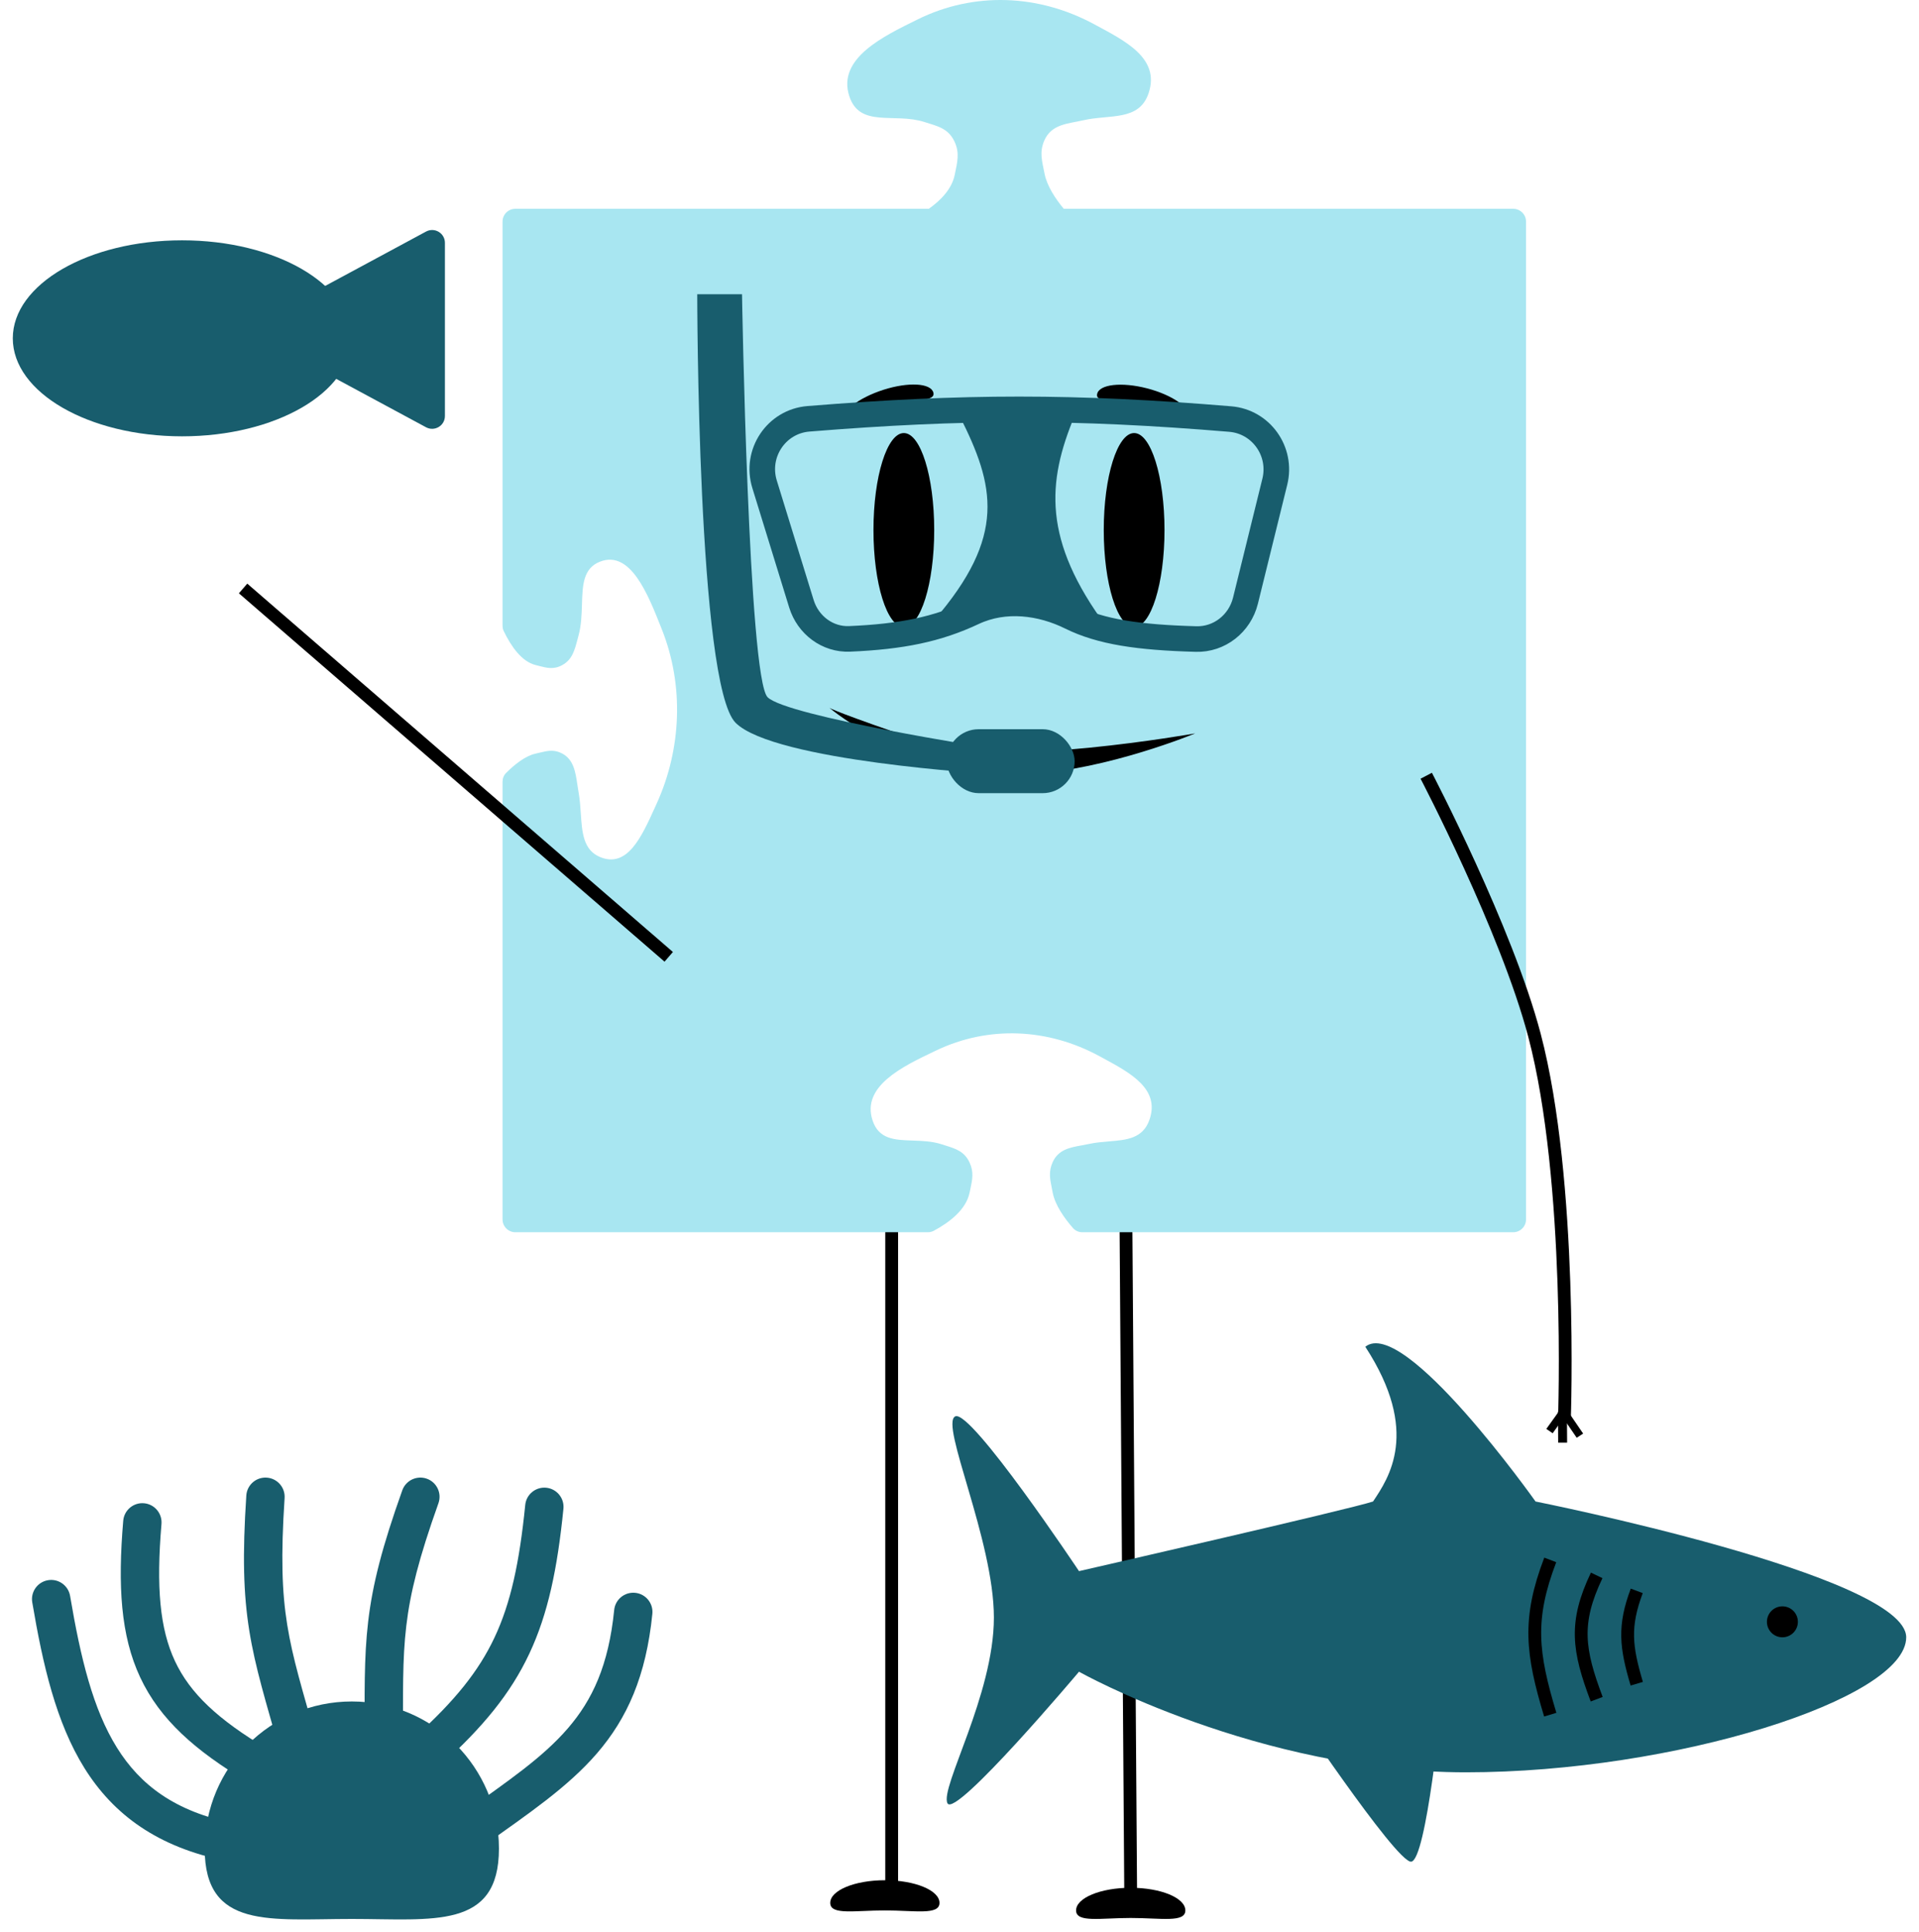 <svg width="150" height="151" viewBox="0 0 150 151" fill="none" xmlns="http://www.w3.org/2000/svg">
<path d="M88 94L88.385 148.744" stroke="black"/>
<path d="M92.653 149.334C92.653 150.312 90.742 149.924 88.383 149.924C86.025 149.924 84.113 150.312 84.113 149.334C84.113 148.356 86.025 147.563 88.383 147.563C90.742 147.563 92.653 148.356 92.653 149.334Z" fill="black"/>
<path d="M69.699 95.621V147.563" stroke="black"/>
<path d="M73.436 148.744C73.436 149.722 71.525 149.334 69.166 149.334C66.808 149.334 64.896 149.722 64.896 148.744C64.896 147.766 66.808 146.973 69.166 146.973C71.525 146.973 73.436 147.766 73.436 148.744Z" fill="black"/>
<path d="M71.719 1.522C76.139 -0.663 81.175 -0.457 85.525 1.894C87.911 3.184 90.703 4.528 89.782 7.282C89.041 9.5 86.747 8.92 84.654 9.406C83.487 9.677 82.191 9.685 81.626 10.99C81.231 11.901 81.455 12.59 81.648 13.577C81.837 14.538 82.492 15.527 83.149 16.321H118.282C118.834 16.321 119.282 16.769 119.282 17.321V95.321C119.282 95.873 118.834 96.321 118.282 96.321H84.6C84.323 96.321 84.056 96.207 83.874 95.999C83.203 95.231 82.472 94.206 82.283 93.218C82.262 93.108 82.241 93.003 82.221 92.9C82.07 92.157 81.953 91.581 82.279 90.851C82.722 89.861 83.629 89.697 84.545 89.532C84.728 89.499 84.912 89.465 85.092 89.426C85.614 89.31 86.15 89.266 86.667 89.222C88.07 89.106 89.34 89.001 89.851 87.522C90.68 85.126 88.375 83.878 86.252 82.728C86.149 82.673 86.047 82.618 85.945 82.562C81.934 80.378 77.274 80.151 73.17 82.116C73.107 82.146 73.044 82.177 72.98 82.207C70.564 83.361 67.332 84.906 68.2 87.569C68.687 89.064 69.928 89.106 71.334 89.154C72.077 89.18 72.867 89.206 73.616 89.45C73.714 89.482 73.809 89.512 73.903 89.542C74.717 89.797 75.381 90.005 75.784 90.865C76.136 91.614 76.006 92.216 75.838 92.998C75.821 93.074 75.805 93.152 75.788 93.231C75.512 94.553 74.231 95.542 72.985 96.21C72.846 96.284 72.69 96.321 72.532 96.321H40.282C39.73 96.321 39.282 95.873 39.282 95.321V61.102C39.282 60.849 39.377 60.603 39.556 60.424C40.217 59.763 41.051 59.093 41.857 58.91C41.955 58.888 42.049 58.865 42.139 58.844L42.611 58.738C43.064 58.653 43.474 58.648 43.96 58.91C44.84 59.384 44.984 60.351 45.129 61.328C45.158 61.523 45.187 61.72 45.222 61.912C45.323 62.469 45.362 63.041 45.399 63.593C45.5 65.089 45.592 66.444 46.904 66.992C49.032 67.881 50.146 65.424 51.172 63.162C51.221 63.053 51.271 62.944 51.32 62.836C53.269 58.563 53.479 53.594 51.74 49.213L51.66 49.011C50.639 46.432 49.273 42.982 46.904 43.902C45.575 44.419 45.535 45.741 45.489 47.241C45.465 48.034 45.44 48.876 45.222 49.675C45.193 49.779 45.167 49.881 45.141 49.98C44.912 50.848 44.725 51.555 43.96 51.983C43.293 52.356 42.76 52.218 42.065 52.037C41.998 52.019 41.928 52.001 41.857 51.983C40.785 51.712 39.961 50.547 39.376 49.334C39.313 49.204 39.282 49.061 39.282 48.917V17.321C39.282 16.769 39.73 16.321 40.282 16.321H72.601C73.575 15.632 74.413 14.742 74.631 13.65C74.828 12.664 75.031 11.96 74.608 11.064C74.115 10.02 73.279 9.864 72.256 9.536C69.91 8.785 67.211 10.02 66.389 7.528C65.407 4.548 69.1 2.817 71.719 1.522Z" fill="#A8E6F1"/>
<ellipse cx="70.649" cy="41.434" rx="2.374" ry="7.583" fill="black"/>
<path d="M72.956 30.685C73.158 31.43 71.37 31.193 69.414 31.819C67.458 32.445 66.074 33.697 65.873 32.953C65.671 32.209 67.093 31.098 69.049 30.471C71.005 29.845 72.754 29.941 72.956 30.685Z" fill="black"/>
<path d="M92.944 32.648C92.779 33.403 91.335 32.233 89.351 31.721C87.367 31.21 85.594 31.55 85.759 30.795C85.924 30.04 87.666 29.843 89.65 30.354C91.634 30.866 93.109 31.893 92.944 32.648Z" fill="black"/>
<ellipse cx="88.65" cy="41.434" rx="2.374" ry="7.583" fill="black"/>
<path d="M72.692 58.174C65.246 55.656 64.831 55.329 64.831 55.329C64.831 55.329 71.5 61 80.5 60.5C86.603 60.161 93.423 57.328 93.423 57.328C93.423 57.328 78.204 60.037 72.692 58.174Z" fill="black"/>
<path d="M19 46L52.271 74.793" stroke="black"/>
<path d="M111.483 60.638C111.483 60.638 117.759 72.638 119.942 80.921C122.951 92.341 122.284 110.916 122.284 110.916" stroke="black"/>
<line y1="-0.3" x2="2.076" y2="-0.3" transform="matrix(0.564 0.826 0.838 -0.545 122.576 110.345)" stroke="black" stroke-width="0.6"/>
<line y1="-0.3" x2="2.077" y2="-0.3" transform="matrix(-0.583 0.813 0.826 0.564 122.576 110.345)" stroke="black" stroke-width="0.6"/>
<line y1="-0.35" x2="2.424" y2="-0.35" transform="matrix(0.006 1 1 -0.005 122.48 110.342)" stroke="black" stroke-width="0.7"/>
<ellipse cx="14.232" cy="26.446" rx="13.232" ry="7.661" fill="#185D6D"/>
<path d="M20.741 26.63C20.04 26.253 20.04 25.247 20.741 24.87L33.302 18.101C33.969 17.742 34.777 18.224 34.777 18.981L34.777 32.519C34.777 33.276 33.969 33.758 33.302 33.399L20.741 26.63Z" fill="#185D6D"/>
<path d="M63.192 32.738C75.325 31.756 84.023 31.746 96.165 32.757C98.576 32.958 100.231 35.283 99.647 37.652L97.353 46.954C96.909 48.751 95.304 50.004 93.493 49.953C89.016 49.829 86.059 49.404 83.694 48.232C81.404 47.098 78.557 46.703 76.079 47.87C73.263 49.196 70.464 49.767 66.404 49.94C64.704 50.012 63.161 48.877 62.642 47.191L59.763 37.855C59.015 35.429 60.685 32.941 63.192 32.738Z" stroke="#185D6D" stroke-width="2"/>
<path d="M73 48.5C78.707 41.903 77.763 37.962 75 32.5H84C81.838 37.693 81.477 42.223 86.5 49L79 47.5L73 48.5Z" fill="#185D6D"/>
<path d="M77.5 60.5V58.5C77.5 58.5 61.5 56 60 54.5C58.5 53 58 23 58 23H54.5C54.5 23 54.5 53.5 57.5 56.5C60.5 59.5 77.5 60.5 77.5 60.5Z" fill="#185D6D"/>
<rect x="74" y="57" width="10" height="5" rx="2.5" fill="#185D6D"/>
<path d="M120.027 117.369C120.027 117.369 149 123.145 149 127.984C149 132.823 130.855 138.538 114.583 138.538C98.312 138.538 84.341 130.675 84.341 130.675C84.341 130.675 74.664 142.167 74.059 140.957C73.454 139.748 77.688 132.49 77.688 126.441C77.688 120.393 73.454 111.32 74.664 110.716C75.874 110.111 84.341 122.812 84.341 122.812C84.341 122.812 105.511 117.974 107.325 117.369C108.535 115.554 111.052 111.925 106.72 105.272C109.745 102.853 120.027 117.369 120.027 117.369Z" fill="#185D6D"/>
<circle cx="139.323" cy="126.774" r="1.21" fill="black"/>
<path d="M127.938 124.355C126.897 127.131 127.084 128.731 127.938 131.613" stroke="black"/>
<path d="M124.806 123.145C123.038 126.847 123.357 128.98 124.806 132.823" stroke="black"/>
<path d="M121.177 121.935C119.409 126.563 119.728 129.229 121.177 134.032" stroke="black"/>
<path d="M110.29 145.524C111.5 145.524 112.71 132.823 112.71 132.823H100.613C100.613 132.823 109.081 145.524 110.29 145.524Z" fill="#185D6D"/>
<path d="M39 144.5C39 150.851 33.851 150 27.5 150C21.149 150 16 150.851 16 144.5C16 138.149 21.149 133 27.5 133C33.851 133 39 138.149 39 144.5Z" fill="#185D6D"/>
<path d="M44.041 117.936C44.123 117.111 43.522 116.376 42.698 116.293C41.874 116.211 41.138 116.812 41.056 117.636L44.041 117.936ZM33.548 136.786L34.557 137.896C37.723 135.018 39.895 132.412 41.372 129.269C42.842 126.143 43.573 122.599 44.041 117.936L42.548 117.786L41.056 117.636C40.601 122.167 39.915 125.319 38.658 127.993C37.408 130.65 35.541 132.947 32.539 135.676L33.548 136.786Z" fill="#185D6D"/>
<path d="M50.992 126.15C51.075 125.326 50.474 124.59 49.65 124.507C48.825 124.425 48.09 125.026 48.008 125.85L50.992 126.15ZM37 143L37.872 144.221C41.297 141.774 44.383 139.699 46.665 137.052C49.024 134.316 50.504 131.016 50.992 126.15L49.5 126L48.008 125.85C47.573 130.178 46.303 132.878 44.393 135.093C42.406 137.398 39.703 139.226 36.128 141.779L37 143Z" fill="#185D6D"/>
<path d="M9.632 118.874C9.702 118.048 10.428 117.436 11.253 117.505C12.079 117.575 12.691 118.301 12.622 119.126L9.632 118.874ZM20.127 138L19.36 139.289C15.264 136.851 12.503 134.416 10.959 131.117C9.429 127.848 9.203 123.959 9.632 118.874L11.127 119L12.622 119.126C12.204 124.073 12.489 127.309 13.676 129.845C14.849 132.351 17.012 134.4 20.894 136.711L20.127 138Z" fill="#185D6D"/>
<path d="M2.521 125.25C2.383 124.433 2.933 123.659 3.75 123.521C4.567 123.383 5.341 123.933 5.479 124.75L2.521 125.25ZM18 144L17.706 145.471C12.327 144.395 8.872 141.854 6.595 138.199C4.381 134.643 3.346 130.129 2.521 125.25L4 125L5.479 124.75C6.303 129.619 7.268 133.605 9.142 136.613C10.952 139.52 13.673 141.605 18.294 142.529L18 144Z" fill="#185D6D"/>
<path d="M31.445 116.496C31.723 115.716 32.581 115.309 33.362 115.587C34.142 115.865 34.549 116.723 34.271 117.504L31.445 116.496ZM30.005 136.5H28.505C28.505 132.429 28.44 129.609 28.779 126.742C29.122 123.832 29.874 120.904 31.445 116.496L32.858 117L34.271 117.504C32.74 121.8 32.065 124.493 31.758 127.094C31.445 129.736 31.505 132.315 31.505 136.5H30.005Z" fill="#185D6D"/>
<path d="M19.253 116.902C19.306 116.075 20.02 115.449 20.847 115.503C21.674 115.557 22.3 116.271 22.246 117.098L19.253 116.902ZM23.337 136.537L21.894 136.947C20.781 133.031 19.948 130.337 19.489 127.486C19.024 124.594 18.947 121.571 19.253 116.902L20.749 117L22.246 117.098C21.948 121.649 22.036 124.425 22.451 127.01C22.873 129.637 23.636 132.101 24.78 136.127L23.337 136.537Z" fill="#185D6D"/>
</svg>
